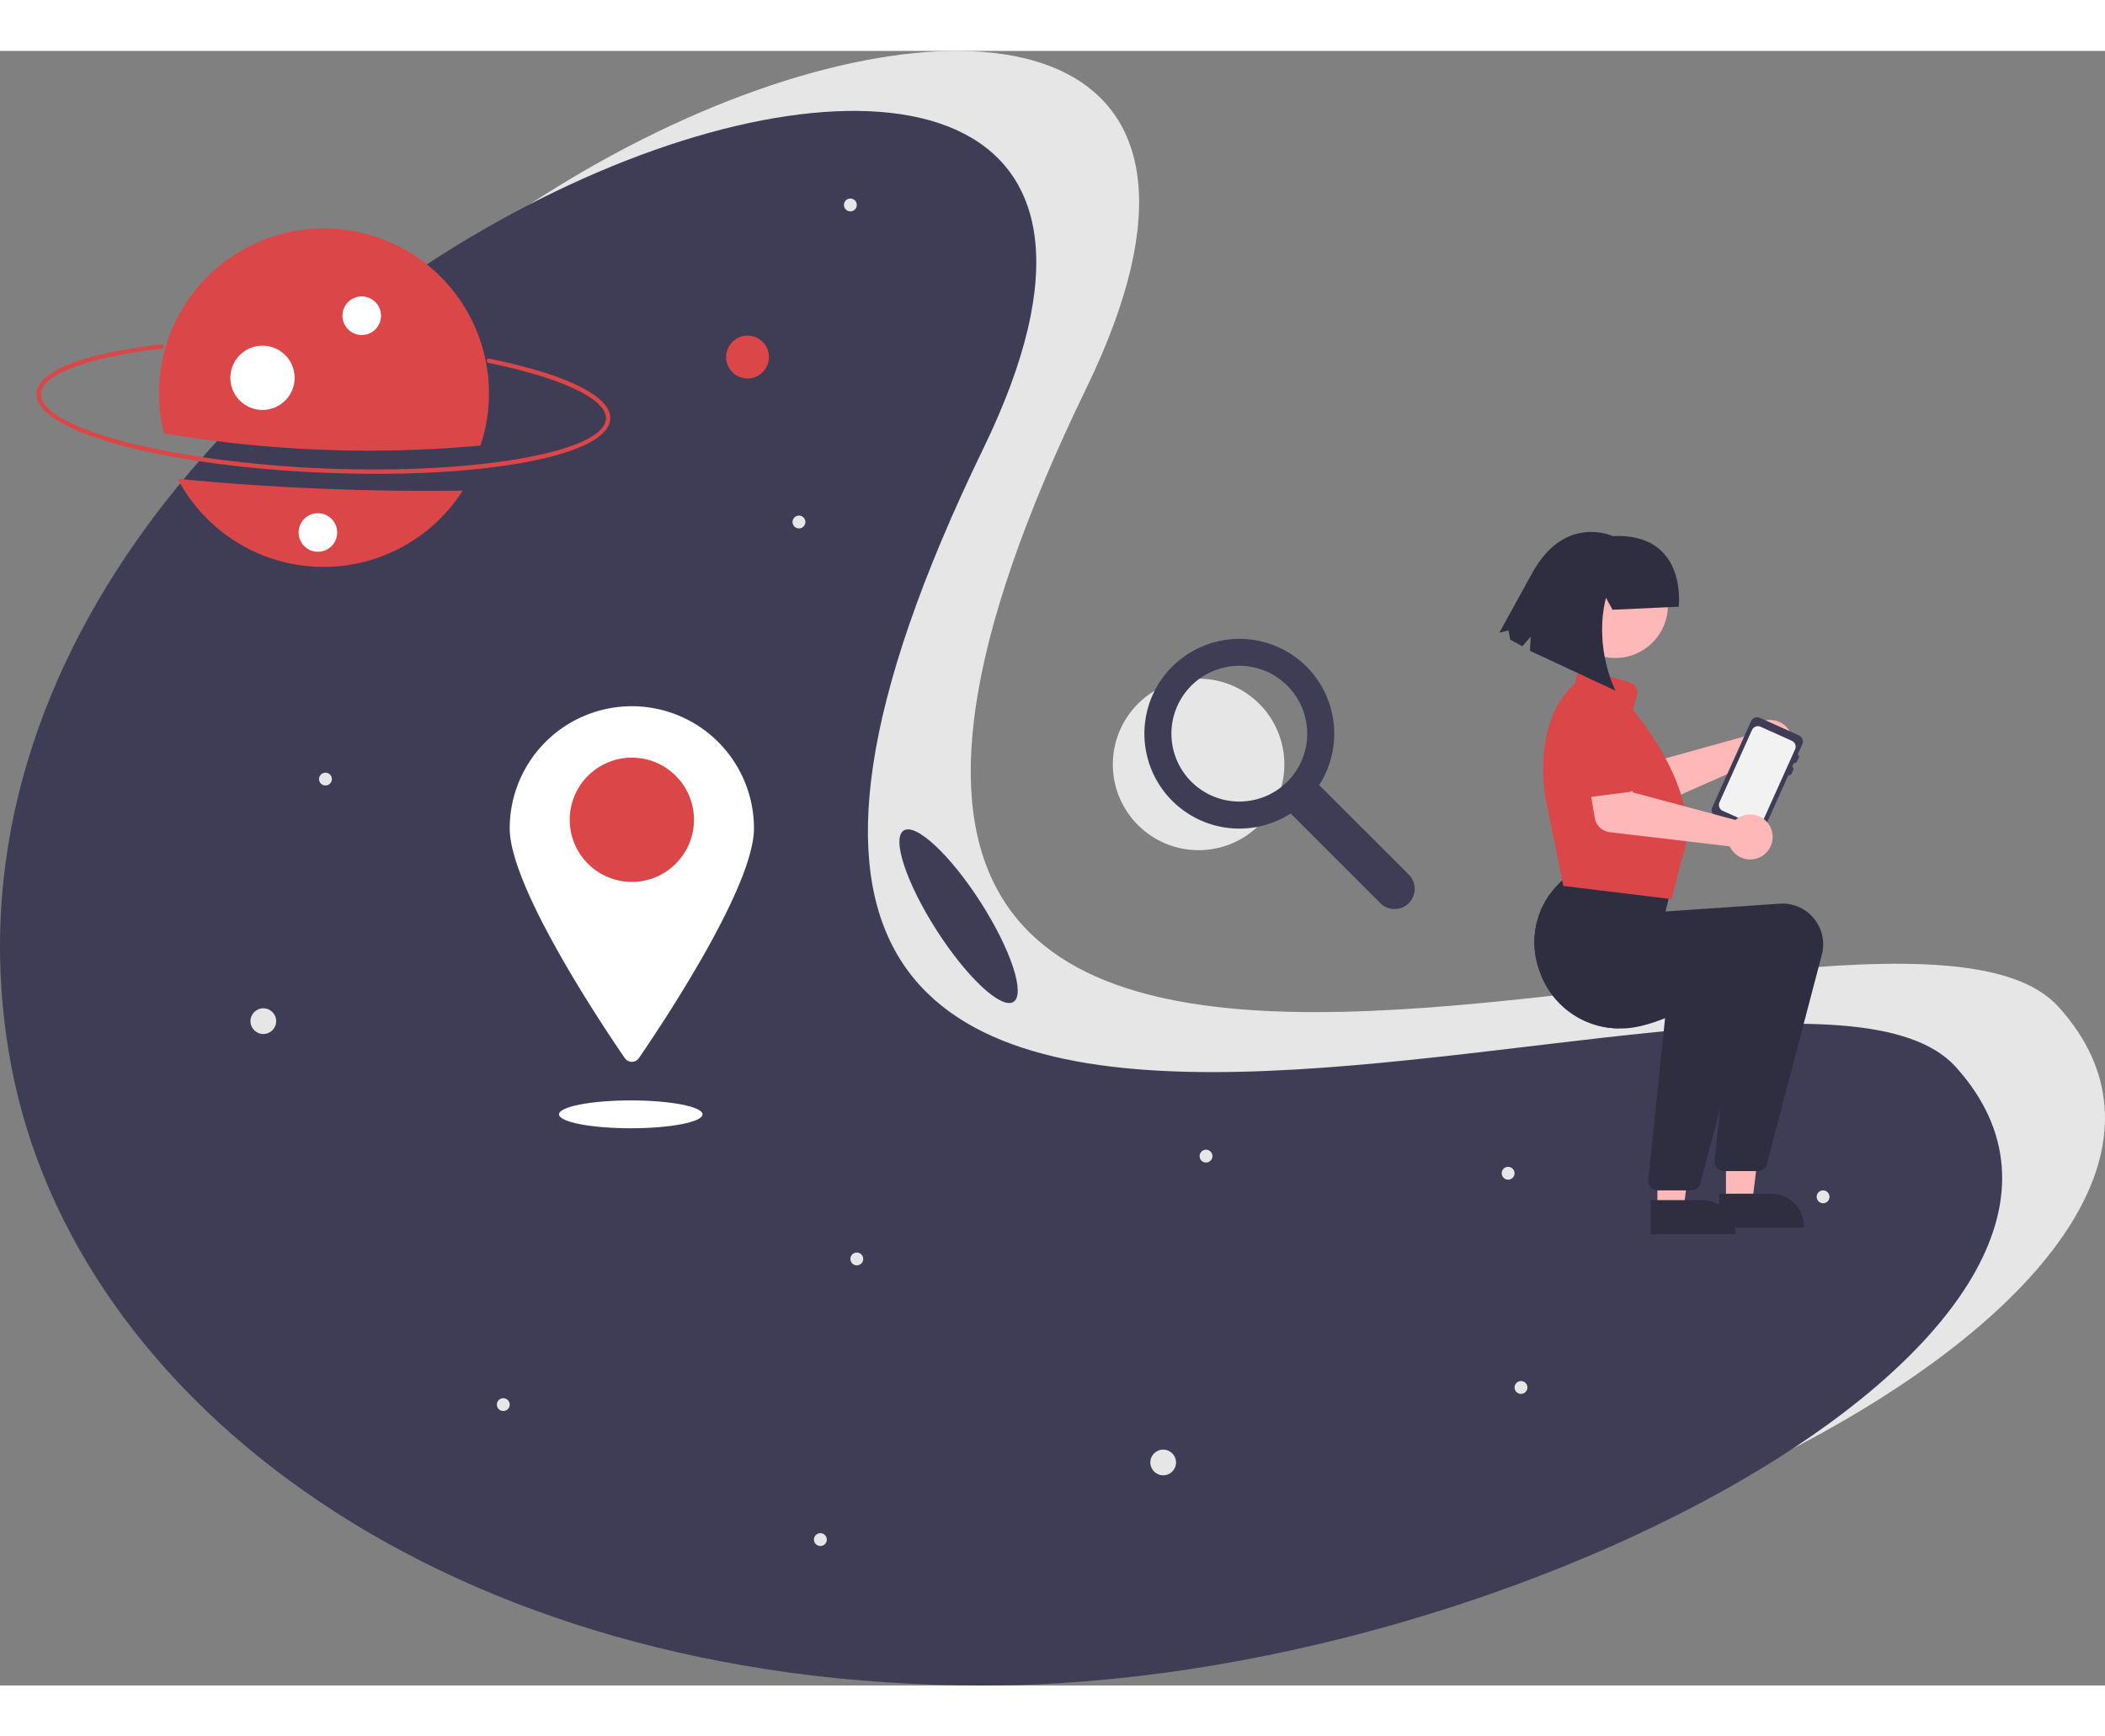 <svg xmlns="http://www.w3.org/2000/svg" data-name="Layer 1" width="400" height="330"
    viewBox="0 0 982.487 763.014" xmlns:xlink="http://www.w3.org/1999/xlink">
    <rect x="0" y="0" width="982.487" height="763.014" fill="#808080" stroke="none"/>
    <circle cx="559.433" cy="333.061" r="40.03" fill="#e6e6e6" />
    <path
        d="M766.295,452.995l-41.832-41.832a44.307,44.307,0,0,0-14.426-61.926,44.458,44.458,0,0,0-58.914,12.238,44.307,44.307,0,0,0,60.033,62.995l41.832,41.832A9.409,9.409,0,0,0,766.295,452.995ZM709.594,409.601a31.684,31.684,0,1,1,9.28-22.404A31.586,31.586,0,0,1,709.594,409.601Z"
        transform="translate(-108.756 -68.493)" fill="#3f3d56" />
    <path
        d="M1069.529,514.699C1176.509,633.007,866.392,803.507,615.809,803.507S191.863,671.4,162.09,514.699C89.9,134.752,777.167-106.741,615.809,225.891,380.612,710.739,985.28,421.528,1069.529,514.699Z"
        transform="translate(-108.756 -68.493)" fill="#e6e6e6" />
    <path
        d="M1021.529,542.699C1128.509,661.007,818.392,831.507,567.809,831.507S143.863,699.4,114.09,542.699C41.9,162.752,729.167-78.741,567.809,253.891,332.612,738.739,937.28,449.528,1021.529,542.699Z"
        transform="translate(-108.756 -68.493)" fill="#3f3d56" />
    <path
        d="M258.35,265.318c-75.067-3.305-133.271-19.498-132.507-36.864.458-10.412,21.703-18.784,58.287-22.97a1,1,0,1,1,.227,1.987c-34.462,3.943-56.117,12.017-56.516,21.071-.691,15.705,59.114,31.631,130.597,34.778s132.456-7.461,133.148-23.166c.4-9.092-20.597-19.066-54.798-26.028a1,1,0,1,1,.399-1.96c36.301,7.391,56.857,17.624,56.397,28.076C392.82,257.609,333.418,268.623,258.35,265.318Z"
        transform="translate(-108.756 -68.493)" fill="#db4648" />
    <path
        d="M191.679,268.227a76.983,76.983,0,0,0,133.036,5.522A1211.976,1211.976,0,0,1,191.679,268.227Z"
        transform="translate(-108.756 -68.493)" fill="#db4648" />
    <path
        d="M333.019,252.713a76.997,76.997,0,1,0-147.749-5.706A572.233,572.233,0,0,0,333.019,252.713Z"
        transform="translate(-108.756 -68.493)" fill="#db4648" />
    <circle cx="168.834" cy="123.601" r="9" fill="#fff" />
    <circle cx="122.513" cy="152.591" r="15" fill="#fff" />
    <circle cx="348.905" cy="142.898" r="10" fill="#db4648" />
    <circle cx="122.905" cy="452.898" r="6" fill="#e6e6e6" />
    <circle cx="542.905" cy="658.898" r="6" fill="#e6e6e6" />
    <circle cx="151.905" cy="339.898" r="3" fill="#e6e6e6" />
    <circle cx="399.905" cy="563.898" r="3" fill="#e6e6e6" />
    <circle cx="850.905" cy="534.898" r="3" fill="#e6e6e6" />
    <circle cx="709.905" cy="623.898" r="3" fill="#e6e6e6" />
    <circle cx="562.905" cy="515.898" r="3" fill="#e6e6e6" />
    <circle cx="372.905" cy="219.898" r="3" fill="#e6e6e6" />
    <circle cx="396.905" cy="71.898" r="3" fill="#e6e6e6" />
    <circle cx="382.905" cy="694.898" r="3" fill="#e6e6e6" />
    <circle cx="234.905" cy="631.898" r="3" fill="#e6e6e6" />
    <circle cx="703.905" cy="523.898" r="3" fill="#e6e6e6" />
    <circle cx="148.374" cy="224.799" r="9" fill="#fff" />
    <path
        d="M460.661,431.391c0,26.88-41.559,89.516-53.705,107.247a3.992,3.992,0,0,1-6.591,0c-12.145-17.731-53.705-80.366-53.705-107.247a57,57,0,1,1,114,0Z"
        transform="translate(-108.756 -68.493)" fill="#fff" />
    <circle cx="294.905" cy="358.898" r="29" fill="#db4648" />
    <ellipse cx="294.405" cy="496.398" rx="33.5" ry="6.5" fill="#fff" />
    <path
        d="M925.61,386.412a10.527,10.527,0,0,0-.641,1.529l-47.783,13.277-8.611-8.427L854.159,404.124,867.953,420.523a8,8,0,0,0,9.353,2.169l51.616-22.785a10.497,10.497,0,1,0-3.313-13.495Z"
        transform="translate(-108.756 -68.493)" fill="#ffb8b8" />
    <path
        d="M875.502,401.996l-17.935,13.96a4.5,4.5,0,0,1-6.682-1.337L839.738,394.891a12.497,12.497,0,0,1,19.769-15.294l16.338,15.594a4.5,4.5,0,0,1-.344,6.805Z"
        transform="translate(-108.756 -68.493)" fill="#db4648" />
    <path
        d="M930.192,379.81l18.188,8.183a3.149,3.149,0,0,1,1.58,4.164l-2.153,4.786a1.053,1.053,0,0,1,.527,1.388l-.861,1.915a1.053,1.053,0,0,1-1.388.527l-.861,1.915a1.053,1.053,0,0,1,.527,1.388l-.861,1.915a1.053,1.053,0,0,1-1.388.527L931.871,432.362a3.149,3.149,0,0,1-4.164,1.58l-18.188-8.183a3.149,3.149,0,0,1-1.58-4.164l18.089-40.205A3.149,3.149,0,0,1,930.192,379.81Z"
        transform="translate(-108.756 -68.493)" fill="#3f3d56" />
    <path
        d="M912.821,423.212l14.591,6.571a3.034,3.034,0,0,0,3.999-1.512l6.739-14.99,2.341-5.196,6.099-13.562a3.026,3.026,0,0,0-1.511-3.989l-4.587-2.068L930.477,383.964a3.021,3.021,0,0,0-3.989,1.522L920.589,398.597l-6.718,14.927-2.561,5.7A3.022,3.022,0,0,0,912.821,423.212Z"
        transform="translate(-108.756 -68.493)" fill="#f2f2f2" />
    <polygon points="773.577 540.443 785.837 540.442 791.67 493.154 773.575 493.155 773.577 540.443"
        fill="#ffb8b8" />
    <path
        d="M879.207,604.933l24.144-.001h.001a15.386,15.386,0,0,1,15.386,15.386v.5l-39.531.001Z"
        transform="translate(-108.756 -68.493)" fill="#2f2e41" />
    <polygon points="805.577 537.443 817.837 537.442 823.67 490.154 805.575 490.155 805.577 537.443"
        fill="#ffb8b8" />
    <path
        d="M911.207,601.933l24.144-.001h.001a15.386,15.386,0,0,1,15.386,15.386v.5l-39.531.001Z"
        transform="translate(-108.756 -68.493)" fill="#2f2e41" />
    <path
        d="M827.341,497.971a39.41,39.41,0,0,0,36.9,26.81l.62.01c6.33.18,13.76-1.86,21.05-4.79,14.4-5.79,28.23-15.06,31.9-17.61l-6.22,59.79-2.52,24.24a4.514,4.514,0,0,0,4.48,4.97h15.53a4.505,4.505,0,0,0,4.36-3.36l25.64-97.65a19.032,19.032,0,0,0-19.71-23.83l-53.26,3.65,3.72-14.88-47.54-3.16-.14.1c-1.14.83-2.25,1.7-3.31,2.61a40.271,40.271,0,0,0-6.99,7.66A38.487,38.487,0,0,0,827.341,497.971Z"
        transform="translate(-108.756 -68.493)" fill="#2f2e41" />
    <path
        d="M827.341,497.971a39.41,39.41,0,0,0,36.9,26.81,196.146,196.146,0,0,0,22.57-13.39l-.9,8.61-7.84,75.42a4.514,4.514,0,0,0,4.48,4.97h15.53a4.505,4.505,0,0,0,4.36-3.36l9.15-34.85,16.49-62.8a19.032,19.032,0,0,0-19.71-23.83l-53.26,3.65,3.72-14.88-26.98-1.79A38.487,38.487,0,0,0,827.341,497.971Z"
        transform="translate(-108.756 -68.493)" fill="#2f2e41" />
    <path
        d="M838.774,458.321l-.358-.043-8.295-40.785c-.071-.354-6.852-35.533,13.937-53.924l.362-2.517a4.5,4.5,0,0,1,5.787-3.658l19.585,6.075a4.491,4.491,0,0,1,3.019,5.442l-1.904,7.242c2.64,3.1,33.715,40.512,22.89,69.335L888.949,464.439Z"
        transform="translate(-108.756 -68.493)" fill="#db4648" />
    <path
        d="M920.094,426.49a10.526,10.526,0,0,0-1.329.99l-47.897-12.858-3.131-11.634-18.175,2.431,3.542,21.134a8,8,0,0,0,6.951,6.622l56.032,6.619a10.497,10.497,0,1,0,4.008-13.305Z"
        transform="translate(-108.756 -68.493)" fill="#ffb8b8" />
    <path
        d="M869.022,414.436,846.481,417.34a4.5,4.5,0,0,1-5.074-4.548l.43-22.655a12.497,12.497,0,0,1,24.799-3.121l6.142,21.734a4.5,4.5,0,0,1-3.756,5.686Z"
        transform="translate(-108.756 -68.493)" fill="#db4648" />
    <circle cx="753.921" cy="258.804" r="24.561" fill="#ffb8b8" />
    <path
        d="M861.385,329.348l-3.075-5.6c-5.825,23.732,4.464,43.373,4.464,43.373l-39.932-18.601.38-6.6-3.951,4.484-5.677-3.129-.75-4.281-4.286,1.062,15.644-28.387c15.182-27.013,37.255-16.7,37.255-16.7,35.115-1.669,30.827,32.975,30.827,32.975Z"
        transform="translate(-108.756 -68.493)" fill="#2f2e41" />
    <ellipse cx="556.161" cy="472.391" rx="12.179" ry="47.5"
        transform="translate(-275.752 306.362) rotate(-32.662)" fill="#3f3d56" />
</svg>